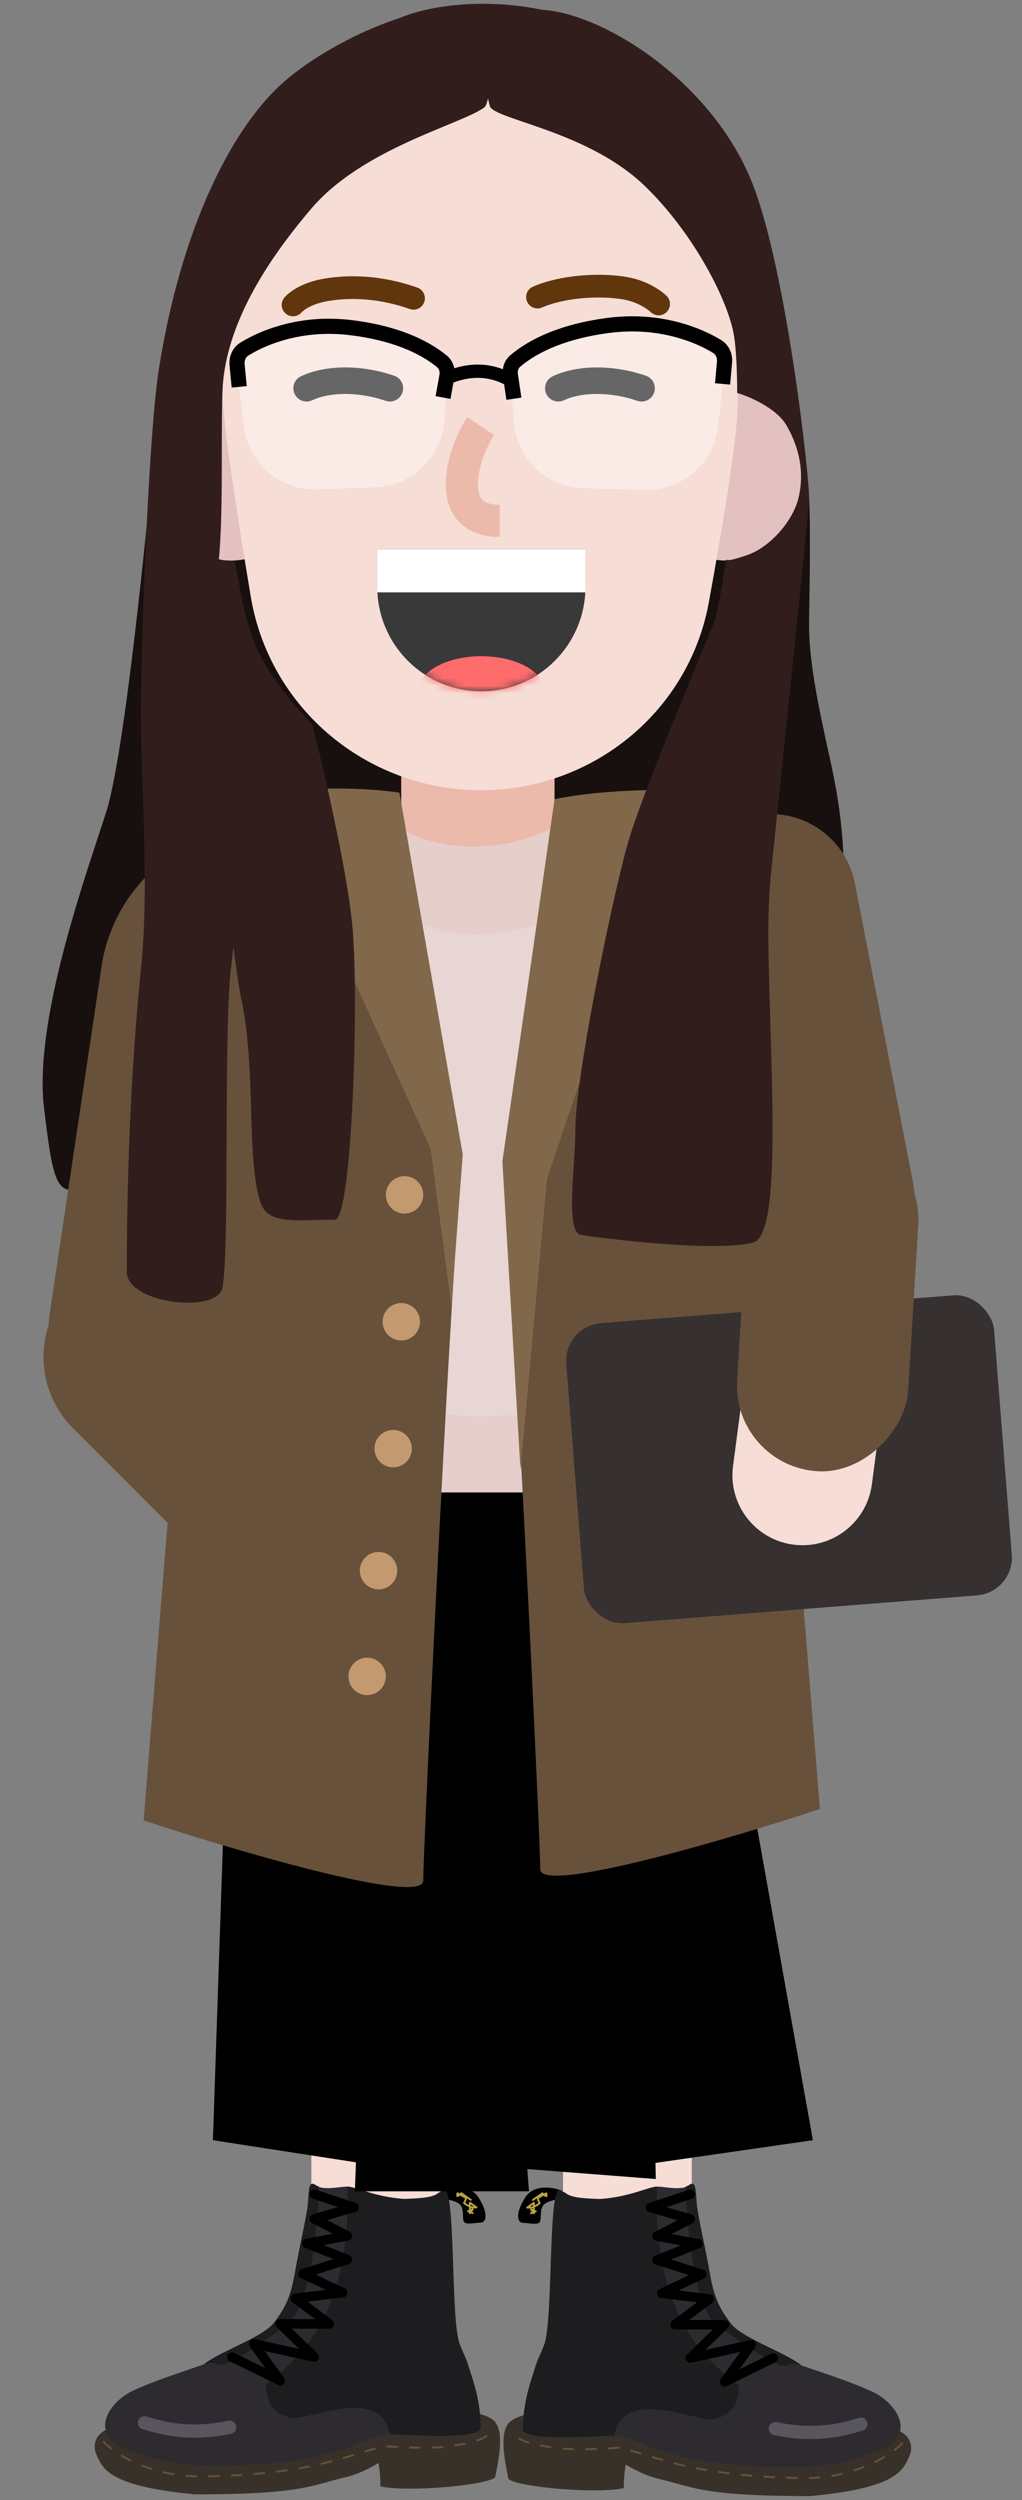 <svg width="135" height="330" viewBox="0 0 135 330" fill="none" xmlns="http://www.w3.org/2000/svg">
<rect x="0" y="0" width="135" height="330" fill="#808080" stroke="none"/>
<path d="M58.125 237.5V315.25H41.125V237.5H58.125Z" fill="#F6DDD6"/>
<path d="M91.375 248V311H74.375V248H91.375Z" fill="#F6DDD6"/>
<path d="M63.242 290.105C62.099 288.25 59.53 288.695 58.388 289.15L58.673 290.24C59.149 290.332 60.358 290.515 60.815 291.06C61.386 291.742 60.957 293.105 61.386 293.377C61.814 293.652 62.956 293.377 63.527 293.377C64.098 293.377 64.669 292.425 63.242 290.105Z" fill="black"/>
<path fill-rule="evenodd" clip-rule="evenodd" d="M60.324 289.46C60.347 289.394 60.419 289.36 60.483 289.382L60.504 289.391L60.739 289.521L60.792 289.473L60.854 289.412C60.892 289.374 60.948 289.365 60.995 289.387L61.014 289.398L62.264 290.273C62.321 290.312 62.335 290.39 62.295 290.447C62.26 290.497 62.194 290.513 62.141 290.489L62.121 290.477L61.685 290.172L61.674 290.213C61.618 290.424 61.546 290.629 61.469 290.755L61.459 290.77C61.495 290.8 61.547 290.836 61.614 290.877L61.702 290.929L61.812 290.99L61.943 291.058L61.943 290.75C61.943 290.656 62.042 290.598 62.122 290.637L62.141 290.648L63.016 291.273C63.108 291.34 63.07 291.481 62.965 291.498L62.943 291.5L62.456 291.5C62.539 291.509 62.597 291.602 62.554 291.682L62.543 291.7L62.352 291.954L62.489 292.009C62.546 292.032 62.577 292.092 62.566 292.15L62.559 292.171C62.536 292.228 62.476 292.259 62.418 292.248L62.397 292.241L62.197 292.161L62.168 292.2C62.1 292.29 61.962 292.251 61.945 292.147L61.943 292.125L61.943 292.06L61.772 291.991C61.674 291.952 61.667 291.822 61.751 291.77L61.772 291.759L61.943 291.69V291.337L61.856 291.294C61.789 291.26 61.725 291.227 61.665 291.194L61.578 291.146C61.456 291.077 61.362 291.015 61.299 290.962C61.182 290.864 61.127 290.764 61.23 290.662C61.277 290.614 61.35 290.432 61.407 290.239L61.422 290.187L60.772 289.826L60.739 289.853C60.635 289.933 60.541 289.987 60.469 289.998L60.443 290C60.289 290 60.251 289.879 60.265 289.723C60.273 289.643 60.296 289.545 60.324 289.46ZM62.193 291.456V291.59L62.397 291.509C62.404 291.506 62.41 291.504 62.417 291.503L62.434 291.5H62.318L62.267 291.489L62.193 291.456ZM62.193 291.18V290.993L62.553 291.25H62.345L62.282 291.222L62.193 291.18Z" fill="#EACE56" fill-opacity="0.78"/>
<path d="M12.639 323.75C12.335 323 12.388 321.375 14.263 320.625C16.138 319.875 38.263 323.75 38.263 323.75C43.958 323.285 59.255 315.82 64.888 319.25C66.669 320.335 66.066 323.773 65.408 326.99C64.355 328.063 53.708 329 50.255 328.195C50.255 326.32 49.987 325.113 49.987 325.113C49.987 325.113 47.895 326.463 45.638 326.99C41.033 328.063 40.025 329.25 25.763 329.25C14.324 328.178 13.501 325.875 12.639 323.75Z" fill="#383129"/>
<path fill-rule="evenodd" clip-rule="evenodd" d="M64.389 321.607C64.007 321.88 63.564 322.095 63.008 322.281L62.929 322.044C63.463 321.866 63.883 321.661 64.244 321.404L64.389 321.607ZM14.673 323.358C14.194 322.997 13.808 322.644 13.542 322.331L13.733 322.169C13.985 322.467 14.359 322.808 14.824 323.159L14.673 323.358ZM17.259 324.918C16.792 324.689 16.347 324.448 15.931 324.2L16.059 323.985C16.469 324.23 16.908 324.468 17.369 324.694L17.259 324.918ZM18.638 325.529C19.101 325.714 19.575 325.884 20.059 326.038L20.134 325.8C19.657 325.648 19.188 325.48 18.731 325.297L18.638 325.529ZM22.997 326.743C22.499 326.662 22.006 326.562 21.517 326.445L21.575 326.202C22.058 326.317 22.546 326.416 23.037 326.496L22.997 326.743ZM24.499 326.93C25.001 326.973 25.504 326.996 26.007 327L26.009 326.75C25.512 326.746 25.016 326.723 24.521 326.681L24.499 326.93ZM29.007 326.955C28.511 326.971 28.01 326.983 27.506 326.99L27.502 326.74C28.005 326.733 28.504 326.721 29 326.705L29.007 326.955ZM30.51 326.895C31.015 326.871 31.514 326.842 32.009 326.809L31.993 326.559C31.499 326.592 31.001 326.621 30.498 326.646L30.51 326.895ZM35.003 326.553C34.51 326.605 34.012 326.652 33.507 326.695L33.486 326.446C33.989 326.403 34.486 326.356 34.977 326.305L35.003 326.553ZM36.497 326.382C37.002 326.318 37.498 326.251 37.986 326.179L37.95 325.931C37.463 326.003 36.969 326.071 36.466 326.134L36.497 326.382ZM40.947 325.67C40.467 325.765 39.974 325.856 39.469 325.942L39.427 325.696C39.929 325.61 40.42 325.519 40.899 325.424L40.947 325.67ZM42.419 325.357C42.925 325.241 43.413 325.122 43.88 324.999L43.817 324.757C43.352 324.879 42.867 324.998 42.364 325.113L42.419 325.357ZM46.769 324.169L45.329 324.591L45.259 324.351L46.698 323.929L46.769 324.169ZM48.136 323.503L48.207 323.742L49.644 323.31L49.571 323.071L48.478 323.4L48.136 323.503ZM51.05 323.034L51.069 322.784C51.41 322.81 51.782 322.835 52.17 322.857L52.563 322.879L52.55 323.129C52.151 323.108 51.764 323.084 51.402 323.059L51.05 323.034ZM54.051 323.192C54.563 323.207 55.066 323.217 55.553 323.22L55.555 322.97C55.07 322.967 54.569 322.957 54.059 322.942L54.051 323.192ZM58.563 323.126C58.106 323.164 57.603 323.19 57.058 323.206L57.051 322.956C57.592 322.941 58.091 322.915 58.542 322.877L58.563 323.126ZM60.02 322.686L60.061 322.933L60.343 322.885C60.799 322.808 61.192 322.735 61.542 322.662L61.491 322.417L61.166 322.482C60.829 322.548 60.453 322.615 60.02 322.686Z" fill="#67513B"/>
<path d="M45.888 288.625C47.106 288.625 54.217 292.358 57.907 289.463C58.312 289.145 59.138 289.405 59.138 289.92C59.145 294.895 59.218 303.545 59.964 306.975C60.753 310.61 61.419 310.09 62.208 313.465C62.755 315.803 64.525 321.255 62.208 321.255H51.645C49.145 321.255 45.77 324.158 37.447 324.973C23.632 326.328 20.256 324.473 17.497 323.598C11.22 321.608 14.406 317.053 17.497 315.598C22.026 313.465 28.516 311.865 31.817 310.098C34.388 308.723 35.27 308.295 36.59 306.848C38.766 304.463 40.678 291.915 40.973 288.638C40.994 288.41 41.314 288.293 41.509 288.413C42.796 289.205 44.679 288.625 45.888 288.625Z" fill="#2D2B30"/>
<path d="M18.258 319.552C18.397 319.089 18.886 318.828 19.348 318.967L19.709 319.075C21.234 319.526 22.311 319.767 23.678 319.914C25.681 320.13 27.805 320.03 30.16 319.536C30.633 319.437 31.097 319.74 31.196 320.213C31.296 320.686 30.992 321.15 30.52 321.249C27.983 321.781 25.675 321.889 23.491 321.654C21.887 321.482 20.659 321.192 18.842 320.643C18.38 320.503 18.118 320.014 18.258 319.552Z" fill="#59555F"/>
<path d="M35.138 314.75C37.585 312.5 46.513 307.472 45.888 288.625C46.948 288.625 49.513 290 53.388 290.25C57.457 290.128 57.39 289.76 58.468 289.15C58.497 289.132 58.531 289.108 58.559 289.09C60.249 287.952 59.489 306.128 60.702 309.347C61.681 311.948 63.517 315.847 63.517 320.597C62.66 322.097 54.215 321.347 51.522 321.347C50.263 314.625 40.388 319.75 38.263 319.125C36.397 318.577 35.138 317.5 35.138 314.75Z" fill="#1D1D20"/>
<path d="M38.138 306.65C40.938 304.45 42.013 293.75 42.138 288.625C41.638 288.5 41.513 288.15 41.138 288.275C40.763 288.4 40.763 289.9 40.638 291.15C40.501 292.52 39.513 296.775 39.013 299.65C38.513 302.525 38.013 304.275 36.138 306.65C34.638 308.55 28.763 310.5 26.888 312.125C27.096 312.082 27.638 311.8 28.138 311.9C28.763 312.025 28.638 312.15 29.388 312.15C30.138 312.15 34.638 309.4 38.138 306.65Z" fill="#1D1D20"/>
<path d="M40.92 289.427C41.025 289.113 41.355 288.937 41.671 289.02L41.71 289.032L46.96 290.782C47.529 290.972 47.526 291.767 46.977 291.962L46.934 291.976L43.204 293.042L46.174 294.569C46.691 294.835 46.593 295.593 46.043 295.731L46.002 295.74L42.762 296.342L46.117 297.669C46.65 297.879 46.638 298.627 46.12 298.831L46.078 298.845L41.708 300.24L45.531 302.061C46.084 302.324 45.965 303.133 45.379 303.239L45.337 303.246L40.634 303.81L43.888 306.25C44.357 306.602 44.125 307.341 43.553 307.374L43.513 307.375H38.552L41.948 310.677C42.39 311.106 42.01 311.839 41.417 311.743L41.379 311.736L34.97 310.334L37.52 313.886C37.892 314.403 37.344 315.07 36.773 314.827L36.738 314.811L30.363 311.686C30.053 311.534 29.925 311.16 30.076 310.85C30.222 310.553 30.572 310.423 30.874 310.546L30.913 310.564L35.054 312.594L33.005 309.74C32.678 309.285 33.068 308.671 33.608 308.757L33.646 308.764L39.507 310.046L36.577 307.198C36.184 306.816 36.439 306.157 36.973 306.126L37.013 306.125H41.638L38.638 303.875C38.198 303.545 38.37 302.857 38.897 302.761L38.938 302.754L43.045 302.262L39.744 300.689C39.246 300.452 39.281 299.742 39.78 299.545L39.823 299.53L44.029 298.187L40.283 296.706C39.713 296.481 39.778 295.665 40.356 295.52L40.398 295.511L43.976 294.845L41.227 293.431C40.736 293.179 40.793 292.468 41.299 292.288L41.341 292.274L44.649 291.329L41.315 290.218C41.001 290.113 40.825 289.783 40.908 289.467L40.92 289.427Z" fill="black"/>
<path d="M69.337 290.118C70.486 288.25 73.07 288.7 74.218 289.158L73.931 290.253C73.453 290.345 72.237 290.528 71.778 291.078C71.203 291.763 71.634 293.135 71.203 293.41C70.772 293.683 69.624 293.41 69.05 293.41C68.475 293.41 67.901 292.448 69.337 290.118Z" fill="black"/>
<path fill-rule="evenodd" clip-rule="evenodd" d="M72.09 289.398C72.159 289.36 72.245 289.394 72.27 289.468C72.299 289.555 72.322 289.653 72.329 289.732C72.344 289.889 72.306 290.01 72.151 290.01C72.075 290.01 71.969 289.951 71.85 289.859L71.82 289.835L71.166 290.199L71.167 290.204C71.222 290.4 71.295 290.593 71.347 290.662L71.36 290.676C71.463 290.779 71.407 290.879 71.29 290.978C71.227 291.031 71.132 291.093 71.01 291.163C70.926 291.211 70.829 291.263 70.728 291.314L70.642 291.356V291.712L70.815 291.782C70.912 291.821 70.919 291.951 70.835 292.003L70.815 292.014L70.642 292.082L70.642 292.148C70.642 292.26 70.508 292.312 70.432 292.239L70.417 292.223L70.388 292.183L70.186 292.264C70.129 292.286 70.065 292.264 70.034 292.214L70.024 292.194C70.001 292.137 70.023 292.073 70.074 292.042L70.094 292.031L70.232 291.976L70.04 291.72C69.977 291.637 70.038 291.529 70.126 291.52L69.637 291.52C69.523 291.52 69.472 291.383 69.548 291.308L69.564 291.293L70.444 290.663C70.521 290.608 70.626 290.655 70.641 290.744L70.642 290.765L70.642 291.077L70.71 291.042C70.741 291.026 70.772 291.009 70.801 290.993L70.886 290.946L70.973 290.894C71.027 290.861 71.072 290.831 71.106 290.805L71.13 290.785L71.12 290.77C71.043 290.644 70.971 290.44 70.914 290.226L70.902 290.182L70.463 290.49C70.413 290.525 70.346 290.518 70.304 290.476L70.289 290.459C70.254 290.409 70.261 290.342 70.302 290.3L70.32 290.285L71.577 289.405C71.627 289.37 71.695 289.376 71.737 289.42C71.767 289.45 71.799 289.48 71.831 289.51L71.853 289.53L72.09 289.398ZM70.392 291.475L70.316 291.509L70.266 291.52L70.147 291.52L70.166 291.523L70.186 291.529L70.392 291.612V291.475ZM70.027 291.27L70.392 291.008V291.2L70.313 291.237L70.239 291.27H70.027Z" fill="#EACE56" fill-opacity="0.78"/>
<path d="M120.222 323.95C120.528 323.195 120.475 321.563 118.59 320.808C116.704 320.053 94.456 323.95 94.456 323.95C88.728 323.483 73.345 315.975 67.682 319.425C65.89 320.515 66.497 323.973 67.159 327.208C68.217 328.285 78.924 329.23 82.396 328.42C82.396 326.533 82.666 325.32 82.666 325.32C82.666 325.32 84.769 326.678 87.039 327.208C91.67 328.285 92.683 329.48 107.025 329.48C118.528 328.403 119.356 326.088 120.222 323.95Z" fill="#383129"/>
<path fill-rule="evenodd" clip-rule="evenodd" d="M68.57 321.751C68.939 321.974 69.374 322.157 69.923 322.321L69.852 322.561C69.284 322.391 68.829 322.2 68.441 321.964L68.57 321.751ZM118.032 323.352C118.497 323 118.87 322.66 119.123 322.362L119.313 322.524C119.048 322.837 118.662 323.189 118.183 323.551L118.032 323.352ZM115.488 324.889C115.949 324.663 116.387 324.424 116.797 324.179L116.926 324.393C116.51 324.642 116.065 324.884 115.598 325.113L115.488 324.889ZM114.127 325.495C113.67 325.678 113.202 325.847 112.724 326L112.8 326.238C113.284 326.083 113.758 325.912 114.22 325.727L114.127 325.495ZM109.823 326.703C110.314 326.621 110.802 326.521 111.284 326.405L111.343 326.648C110.855 326.766 110.361 326.867 109.864 326.949L109.823 326.703ZM108.34 326.892C107.845 326.936 107.349 326.961 106.852 326.967L106.854 327.217C107.358 327.211 107.861 327.186 108.362 327.141L108.34 326.892ZM103.866 326.926C104.361 326.941 104.86 326.952 105.363 326.959L105.36 327.209C104.855 327.202 104.355 327.191 103.858 327.176L103.866 326.926ZM102.368 326.868C101.864 326.844 101.366 326.816 100.872 326.783L100.856 327.033C101.351 327.065 101.851 327.093 102.356 327.117L102.368 326.868ZM97.888 326.533C98.379 326.584 98.876 326.63 99.38 326.672L99.359 326.921C98.854 326.879 98.355 326.832 97.863 326.782L97.888 326.533ZM96.399 326.364C95.896 326.302 95.401 326.236 94.915 326.165L94.879 326.412C95.367 326.483 95.864 326.55 96.368 326.613L96.399 326.364ZM91.964 325.666C92.443 325.759 92.934 325.848 93.437 325.933L93.395 326.18C92.891 326.094 92.397 326.005 91.916 325.911L91.964 325.666ZM90.499 325.359C89.995 325.246 89.51 325.129 89.044 325.009L88.982 325.251C89.45 325.372 89.938 325.489 90.444 325.603L90.499 325.359ZM87.601 324.608L87.531 324.848L87.237 324.762L86.091 324.426L86.161 324.186L86.443 324.269L87.601 324.608ZM84.723 323.761L83.287 323.33L83.215 323.569L84.652 324.001L84.723 323.761ZM81.798 322.962L81.818 323.212C81.471 323.239 81.083 323.267 80.674 323.291L80.319 323.312L80.305 323.062C80.663 323.042 81.01 323.021 81.333 322.998L81.798 322.962ZM78.809 323.13C78.301 323.147 77.799 323.159 77.312 323.164L77.315 323.414C77.804 323.409 78.307 323.397 78.818 323.38L78.809 323.13ZM74.323 323.093C74.78 323.125 75.279 323.147 75.816 323.158L75.81 323.408C75.27 323.397 74.766 323.375 74.305 323.343L74.323 323.093ZM72.804 323.172L72.844 322.925L72.564 322.879C72.11 322.804 71.72 322.734 71.371 322.666L71.323 322.911L71.651 322.973C71.991 323.036 72.37 323.101 72.804 323.172Z" fill="#67513B"/>
<path d="M86.788 288.628C85.561 288.628 78.401 292.388 74.693 289.463C74.288 289.145 73.464 289.405 73.463 289.92C73.457 294.923 73.383 303.63 72.633 307.083C71.84 310.738 71.17 310.215 70.376 313.608C69.826 315.958 68.047 321.44 70.376 321.44H80.999C83.512 321.44 86.906 324.36 95.276 325.18C109.169 326.54 112.564 324.678 115.338 323.798C121.649 321.795 118.446 317.215 115.338 315.753C110.784 313.608 104.257 311.998 100.937 310.223C98.352 308.84 97.465 308.41 96.137 306.953C93.948 304.553 92.025 291.928 91.73 288.638C91.709 288.41 91.389 288.293 91.195 288.413C89.9 289.213 88.004 288.628 86.788 288.628Z" fill="#2D2B30"/>
<path d="M113.477 319.145C113.939 319.005 114.428 319.266 114.568 319.729C114.708 320.192 114.446 320.68 113.984 320.82L113.602 320.934C111.982 321.413 110.807 321.677 109.309 321.838C107.114 322.074 104.794 321.966 102.243 321.431C101.77 321.332 101.467 320.869 101.566 320.396C101.665 319.923 102.129 319.62 102.602 319.719C104.972 320.215 107.108 320.315 109.122 320.098C110.604 319.938 111.749 319.668 113.477 319.145Z" fill="#59555F"/>
<path d="M97.598 314.9C95.137 312.637 86.16 307.582 86.788 288.627C85.721 288.627 83.143 290.01 79.246 290.262C75.154 290.137 75.221 289.77 74.137 289.157C74.108 289.14 74.074 289.115 74.046 289.095C72.347 287.95 73.111 306.227 71.891 309.467C70.907 312.082 69.06 316.005 69.06 320.78C69.922 322.29 78.414 321.535 81.122 321.535C82.389 314.775 92.319 319.927 94.456 319.3C96.331 318.747 97.598 317.665 97.598 314.9Z" fill="#1D1D20"/>
<path d="M94.581 306.755C91.766 304.543 90.684 293.783 90.559 288.628C91.062 288.503 91.188 288.153 91.564 288.278C91.942 288.403 91.942 289.91 92.067 291.168C92.205 292.545 93.198 296.825 93.701 299.715C94.204 302.608 94.707 304.368 96.593 306.755C98.101 308.665 104.009 310.625 105.894 312.26C105.685 312.218 105.14 311.933 104.637 312.035C104.009 312.16 104.134 312.285 103.38 312.285C102.626 312.285 98.101 309.52 94.581 306.755Z" fill="#1D1D20"/>
<path d="M90.99 289.042C91.317 288.933 91.671 289.11 91.78 289.437C91.885 289.752 91.726 290.09 91.424 290.214L91.385 290.228L88.022 291.349L91.359 292.301C91.889 292.453 91.973 293.16 91.512 293.437L91.473 293.458L88.7 294.885L92.307 295.555C92.91 295.667 93.002 296.481 92.462 296.734L92.423 296.751L88.647 298.244L92.886 299.597C93.411 299.765 93.473 300.473 93.005 300.736L92.965 300.757L89.633 302.343L93.776 302.839C94.321 302.905 94.518 303.586 94.109 303.934L94.076 303.96L91.05 306.23H95.713C96.26 306.23 96.537 306.88 96.176 307.275L96.148 307.303L93.193 310.176L99.099 308.884C99.645 308.765 100.055 309.366 99.761 309.827L99.74 309.859L97.671 312.741L101.848 310.694C102.145 310.548 102.501 310.66 102.664 310.942L102.684 310.98C102.83 311.277 102.718 311.633 102.436 311.796L102.398 311.816L95.988 314.959C95.416 315.239 94.849 314.588 95.183 314.065L95.205 314.033L97.774 310.454L91.321 311.865C90.72 311.997 90.318 311.276 90.725 310.835L90.752 310.807L94.173 307.48H89.176C88.589 307.48 88.332 306.75 88.769 306.38L88.801 306.355L92.08 303.895L87.342 303.328C86.734 303.255 86.589 302.45 87.11 302.162L87.148 302.143L91.001 300.307L86.598 298.903C86.053 298.729 86.013 297.982 86.517 297.744L86.558 297.726L89.944 296.387L86.674 295.779C86.102 295.673 85.978 294.919 86.465 294.629L86.502 294.609L89.496 293.069L85.736 291.996C85.16 291.831 85.129 291.036 85.669 290.817L85.71 290.802L90.99 289.042Z" fill="black"/>
<path d="M28.125 282.5L31.125 193.625L50.581 190.981L50.75 186.5H60.246L60.125 184.25L84.75 190.125L84.779 191.617L91.5 193.625L107.375 282.5L86.584 285.5L86.625 287.625L69.653 286.312L69.875 289.25H46.875L47.019 285.423L28.125 282.5Z" fill="black"/>
<path d="M106.875 82.625C106.875 80.248 107.125 70.167 106.875 65.75L101 66.5L86.624 78.625C83.958 84.792 71.575 106.85 72.375 110.25C73.375 114.5 89.514 117.935 94.75 121.625C115.5 136.25 111.375 109.75 110.5 104.5C109.625 99.25 106.875 89.625 106.875 82.625Z" fill="#17100F"/>
<path fill-rule="evenodd" clip-rule="evenodd" d="M20.5 57.759C20.5 57.759 16.905 98.313 14 107.281C11.095 116.25 4.423 134.928 5.823 146.323C7.223 157.719 7.501 158.873 14 155.249C20.5 151.625 96.749 98.848 96.749 98.848L20.5 57.759Z" fill="#17100F"/>
<rect x="53" y="88.25" width="20.25" height="29" rx="10.125" fill="#EBBAAA"/>
<path d="M46.75 197V182.25H80.75V197H46.75Z" fill="#E5CECB"/>
<path d="M46.75 184.958V116.25H80.75V184.958C80.75 184.958 68.831 187 63.75 187C58.669 187 46.75 184.958 46.75 184.958Z" fill="#E7D6D3"/>
<path d="M62.5 111.75C55.2 111.75 50.625 108.25 49.25 106.5L45.25 114.875C47.875 117.708 55 123.375 62.5 123.375C70 123.375 77.292 119.625 80 117.75L77.25 106.5C75.375 108.25 69.8 111.75 62.5 111.75Z" fill="#E6CECB"/>
<rect x="16.607" y="106.208" width="43.244" height="89.425" rx="21.622" transform="rotate(8.5 16.607 106.208)" fill="#67513B"/>
<rect x="0.25" y="179.124" width="26.535" height="52.026" rx="13.267" transform="rotate(-45 0.25 179.124)" fill="#67513B"/>
<path d="M18.971 240.286L29.708 106.932L52.875 105.25L61 152.625C58.852 180.971 55.906 244.796 55.906 248.232C55.906 251.668 29.708 243.865 18.971 240.286Z" fill="#67513B"/>
<path d="M61.125 152.375L52.75 104.625C46.75 103.75 39.125 104.083 35.5 104.625L56.875 151.625L59.625 172.375L61.125 152.375Z" fill="#82684B"/>
<path d="M108.303 238.783L97.625 106.875L73.25 105.875L66.375 153.25C68.522 181.596 71.367 243.292 71.367 246.729C71.367 250.164 97.566 242.362 108.303 238.783Z" fill="#67513B"/>
<path d="M66.375 153.5L73.25 105.5C79.125 104.25 86.708 104.25 89.625 104.25L72.25 155.625L68.75 194L66.375 153.5Z" fill="#82684B"/>
<rect x="74.407" y="175.038" width="56.691" height="39.727" rx="5" transform="rotate(-4.5 74.407 175.038)" fill="#363030"/>
<rect width="22.636" height="63.002" rx="11.318" transform="matrix(-0.982 0.191 0.191 0.982 110.767 105.5)" fill="#67513B"/>
<path fill-rule="evenodd" clip-rule="evenodd" d="M96.83 193.507L101.58 157.507L119.921 159.927L115.171 195.927H115.171C114.502 200.991 109.855 204.555 104.79 203.887C99.725 203.219 96.161 198.571 96.83 193.507H96.83Z" fill="#F6DDD6"/>
<rect width="22.636" height="44.597" rx="11.318" transform="matrix(-0.998 -0.061 -0.061 0.998 121.991 150.382)" fill="#67513B"/>
<path d="M53.437 160.188C54.801 160.188 55.906 159.082 55.906 157.719C55.906 156.355 54.801 155.249 53.437 155.249C52.073 155.249 50.967 156.355 50.967 157.719C50.967 159.082 52.073 160.188 53.437 160.188Z" fill="#C3996F"/>
<path d="M51.934 193.688C53.297 193.688 54.403 192.582 54.403 191.218C54.403 189.854 53.297 188.749 51.934 188.749C50.57 188.749 49.464 189.854 49.464 191.218C49.464 192.582 50.57 193.688 51.934 193.688Z" fill="#C3996F"/>
<path d="M53.007 176.938C54.371 176.938 55.477 175.832 55.477 174.468C55.477 173.104 54.371 171.999 53.007 171.999C51.643 171.999 50.538 173.104 50.538 174.468C50.538 175.832 51.643 176.938 53.007 176.938Z" fill="#C3996F"/>
<path d="M50.001 209.793C51.365 209.793 52.47 208.687 52.47 207.324C52.47 205.96 51.365 204.854 50.001 204.854C48.637 204.854 47.531 205.96 47.531 207.324C47.531 208.687 48.637 209.793 50.001 209.793Z" fill="#C3996F"/>
<path d="M48.498 223.751C49.862 223.751 50.967 222.646 50.967 221.282C50.967 219.918 49.862 218.812 48.498 218.812C47.134 218.812 46.028 219.918 46.028 221.282C46.028 222.646 47.134 223.751 48.498 223.751Z" fill="#C3996F"/>
<path d="M96 74C101.523 74 106 69.019 106 62.875C106 56.731 101.523 51.75 96 51.75C90.477 51.75 86 56.731 86 62.875C86 69.019 90.477 74 96 74Z" fill="#E4C1C1"/>
<path d="M30.5 74C24.977 74 20.5 69.019 20.5 62.875C20.5 56.731 24.977 51.75 30.5 51.75C36.023 51.75 40.5 56.731 40.5 62.875C40.5 69.019 36.023 74 30.5 74Z" fill="#E4C1C1"/>
<path d="M28.953 37.966C28.217 18.495 43.752 2.25 63.237 2.25C82.919 2.25 98.461 18.807 97.717 38.475C97.483 44.652 97.356 49.837 97.46 52.189C97.644 56.338 95.632 68.581 93.622 79.556C91.41 91.63 82.032 101.046 70.032 103.623C65.804 104.531 61.427 104.542 57.194 103.657C44.836 101.074 35.229 91.267 33.138 78.816C31.319 67.979 29.48 56.132 29.42 52.189C29.384 49.834 29.198 44.41 28.953 37.966Z" fill="#F6DDD6"/>
<path fill-rule="evenodd" clip-rule="evenodd" d="M49.833 72.505V77.455C49.833 85.075 55.99 91.25 63.583 91.25C71.177 91.25 77.332 85.075 77.332 77.455V72.505H49.833Z" fill="#393939"/>
<mask id="mask0_0_3786" style="mask-type:alpha" maskUnits="userSpaceOnUse" x="49" y="72" width="29" height="20">
<path fill-rule="evenodd" clip-rule="evenodd" d="M49.855 72.5C49.84 72.755 49.833 73.013 49.833 73.27V78.092C49.833 85.36 55.99 91.25 63.583 91.25C71.177 91.25 77.332 85.36 77.332 78.092V73.27C77.332 73.013 77.325 72.755 77.31 72.5H49.855Z" fill="white"/>
</mask>
<g mask="url(#mask0_0_3786)">
<path d="M63.583 95.673C68.162 95.673 71.874 93.646 71.874 91.145C71.874 88.644 68.162 86.617 63.583 86.617C59.003 86.617 55.291 88.644 55.291 91.145C55.291 93.646 59.003 95.673 63.583 95.673Z" fill="#FF6C6C"/>
</g>
<rect x="49.833" y="72.505" width="27.5" height="5.687" fill="white"/>
<path d="M42.878 36.771C46.71 36.132 50.942 36.485 55.124 37.961C55.905 38.236 56.315 39.093 56.039 39.874C55.764 40.655 54.907 41.065 54.126 40.789C50.426 39.484 46.707 39.174 43.371 39.73C42.386 39.894 41.573 40.158 40.914 40.49C40.541 40.678 40.248 40.872 40.027 41.057C39.973 41.102 39.929 41.142 39.895 41.176L39.865 41.206C39.865 41.205 39.87 41.199 39.879 41.187C39.361 41.834 38.417 41.939 37.771 41.421C37.124 40.904 37.019 39.96 37.537 39.313C37.653 39.168 37.839 38.976 38.102 38.756C38.497 38.425 38.983 38.104 39.565 37.811C40.495 37.343 41.597 36.984 42.878 36.771Z" fill="#62360D"/>
<path d="M70.398 37.84C73.888 36.31 79.098 35.924 82.816 36.566C84.017 36.773 85.115 37.166 86.101 37.691C86.631 37.974 87.099 38.278 87.501 38.586L87.622 38.681C87.815 38.833 87.958 38.961 88.052 39.053C88.644 39.633 88.653 40.582 88.073 41.174C87.508 41.75 86.592 41.774 85.998 41.238L85.938 41.182L85.909 41.157C85.847 41.102 85.769 41.039 85.677 40.968C85.401 40.756 85.07 40.541 84.69 40.339C83.975 39.958 83.178 39.672 82.307 39.522C79.128 38.974 74.502 39.317 71.602 40.588C70.843 40.92 69.959 40.575 69.626 39.816C69.294 39.057 69.639 38.172 70.398 37.84Z" fill="#62360D"/>
<path d="M61.732 55.071L65.269 57.429C64.067 59.231 63.126 61.938 63.126 63.906C63.126 65.805 63.811 66.603 65.91 66.625L66.001 66.625V70.875C61.365 70.875 58.876 68.075 58.876 63.906C58.876 61.083 60.05 57.655 61.645 55.204L61.732 55.071Z" fill="#EBBAAA"/>
<path d="M73.006 49.666C76.35 48.096 81.127 48.148 85.321 49.596C86.235 49.911 86.72 50.908 86.404 51.821C86.089 52.735 85.092 53.22 84.179 52.904C80.784 51.732 76.93 51.69 74.494 52.834C73.619 53.245 72.577 52.869 72.166 51.994C71.755 51.119 72.131 50.077 73.006 49.666Z" fill="black"/>
<path d="M39.756 49.666C43.1 48.096 47.877 48.148 52.071 49.596C52.985 49.911 53.47 50.908 53.154 51.821C52.839 52.735 51.842 53.22 50.929 52.904C47.534 51.732 43.68 51.69 41.244 52.834C40.369 53.245 39.327 52.869 38.916 51.994C38.505 51.119 38.881 50.077 39.756 49.666Z" fill="black"/>
<path d="M58.06 49.375C61.388 47.791 64.595 47.636 67.717 49.335L67.838 49.402L66.983 50.929C64.406 49.485 61.786 49.574 58.94 50.895L58.812 50.955L58.06 49.375Z" fill="black"/>
<path d="M67.878 55.691L67.459 50.304C67.459 50.304 70.072 44.432 80.573 43.193C91.073 41.954 95.716 48.411 95.716 48.411L94.879 56.188C94.35 61.111 90.127 64.801 85.178 64.668L77.094 64.45C72.233 64.32 68.256 60.539 67.878 55.691Z" fill="white" fill-opacity="0.4"/>
<path d="M80.219 41.965C83.581 41.53 86.739 41.772 89.656 42.546C91.824 43.122 93.69 43.942 95.227 44.865C96.243 45.475 96.785 46.611 96.707 47.809L96.7 47.892L96.442 50.768L94.45 50.589L94.708 47.713C94.752 47.221 94.554 46.794 94.197 46.579C92.814 45.749 91.12 45.004 89.143 44.479C86.47 43.769 83.573 43.548 80.475 43.948C74.954 44.662 71.12 46.379 68.712 48.405C68.479 48.601 68.363 48.928 68.403 49.311L68.411 49.375L68.87 52.484L66.891 52.776L66.433 49.667C66.275 48.602 66.619 47.552 67.424 46.875C70.122 44.605 74.312 42.729 80.219 41.965Z" fill="black"/>
<path d="M58.701 55.492L59.059 50.359C59.059 50.359 56.449 44.618 46.133 43.484C35.818 42.35 31.312 48.724 31.312 48.724L32.176 56.188C32.745 61.106 36.996 64.763 41.944 64.59L49.555 64.324C54.415 64.155 58.362 60.343 58.701 55.492Z" fill="white" fill-opacity="0.4"/>
<path d="M37.23 42.896C40.083 42.117 43.176 41.857 46.473 42.257C52.214 42.953 56.324 44.733 59.007 46.921C59.841 47.601 60.197 48.675 60.029 49.757L60.014 49.843L59.506 52.651L57.538 52.295L58.046 49.486C58.124 49.059 58.005 48.685 57.743 48.471C55.349 46.519 51.594 44.892 46.233 44.242C43.2 43.875 40.367 44.113 37.756 44.826C35.824 45.353 34.167 46.095 32.815 46.92C32.476 47.126 32.283 47.527 32.309 47.992L32.314 48.053L32.593 50.968L30.602 51.158L30.323 48.244C30.206 47.017 30.74 45.842 31.774 45.212C33.279 44.294 35.106 43.476 37.23 42.896Z" fill="black"/>
<path d="M78.963 15.378C67.063 8.778 61.963 8.253 47.963 18.378C33.838 14.753 46.463 5.503 51.963 2.753C57.463 0.003 69.838 -0.997 80.213 4.253C90.588 9.503 93.838 23.628 78.963 15.378Z" fill="#311E1C"/>
<path d="M41.139 27.518C47.873 19.628 60.623 16.503 63.873 14.253C65.124 13.648 65.123 4.492 62.123 2.128C57.998 -1.122 43.373 5.253 36.873 11.378C30.373 17.503 23.928 30.25 20.998 48.628C19.623 57.253 18.623 84.628 18.623 94.378C18.623 104.128 19.748 116.753 18.623 127.878C17.856 135.469 16.75 149.25 16.75 167.875C16.75 172.128 28.691 173.415 29.373 170C30.373 165 29.5 136.753 30.5 127.878C31.602 118.097 33.373 111.253 31.998 102.128C30.623 93.003 26.498 83.878 28.123 78.503C29.748 73.128 29.123 60.003 29.373 51.878C29.623 43.753 34.31 35.518 41.139 27.518Z" fill="#311E1C"/>
<path d="M31.875 131.875C30.275 124.275 27.167 89.5 26.625 73.25C26.875 73.333 29.15 73.9 29.75 74C30.35 74.1 30.833 74.042 31 74C31.708 77.125 32.019 81.787 34.375 86.5C36.25 90.25 39.625 93.958 41.25 95.625C42.667 101.167 45.7 114.15 46.5 121.75C47.5 131.25 46.5 161 44.25 161C39.027 161 35.352 161.75 34.375 158.625C32.5 152.625 33.875 141.375 31.875 131.875Z" fill="#311E1C"/>
<path d="M85.125 24.5C77.738 17.408 65.875 15.875 64.75 14.125C63.583 10.125 63.353 3.403 68.5 1.625C75.375 -0.75 93.5 8.875 99.5 24.5C103.972 36.147 107 63.5 106.875 66C106.75 68.5 102.5 108.75 101.875 115C101.25 121.25 101.5 125.875 101.875 139C102.25 152.125 102.25 163.244 99.5 164C94.5 165.375 78.875 163.375 76.75 163C74.625 162.625 76 153.95 76 149.125C76 142.5 80.5 120.125 82.875 111.5C84.7 104.872 93.75 83.75 94.375 82C94.875 80.6 95.625 75.917 95.875 73.875L95.882 73.877C96.171 73.96 96.467 74.044 98.75 73.25C101.625 72.25 104.75 68.875 105.5 65.625C106.25 62.375 105.625 59.125 103.875 56.125C102.475 53.725 98.5 52.167 97.375 51.875C97.375 49.125 97.25 45.75 96.875 43.875C95.929 39.144 91.375 30.5 85.125 24.5Z" fill="#311E1C"/>
</svg>
